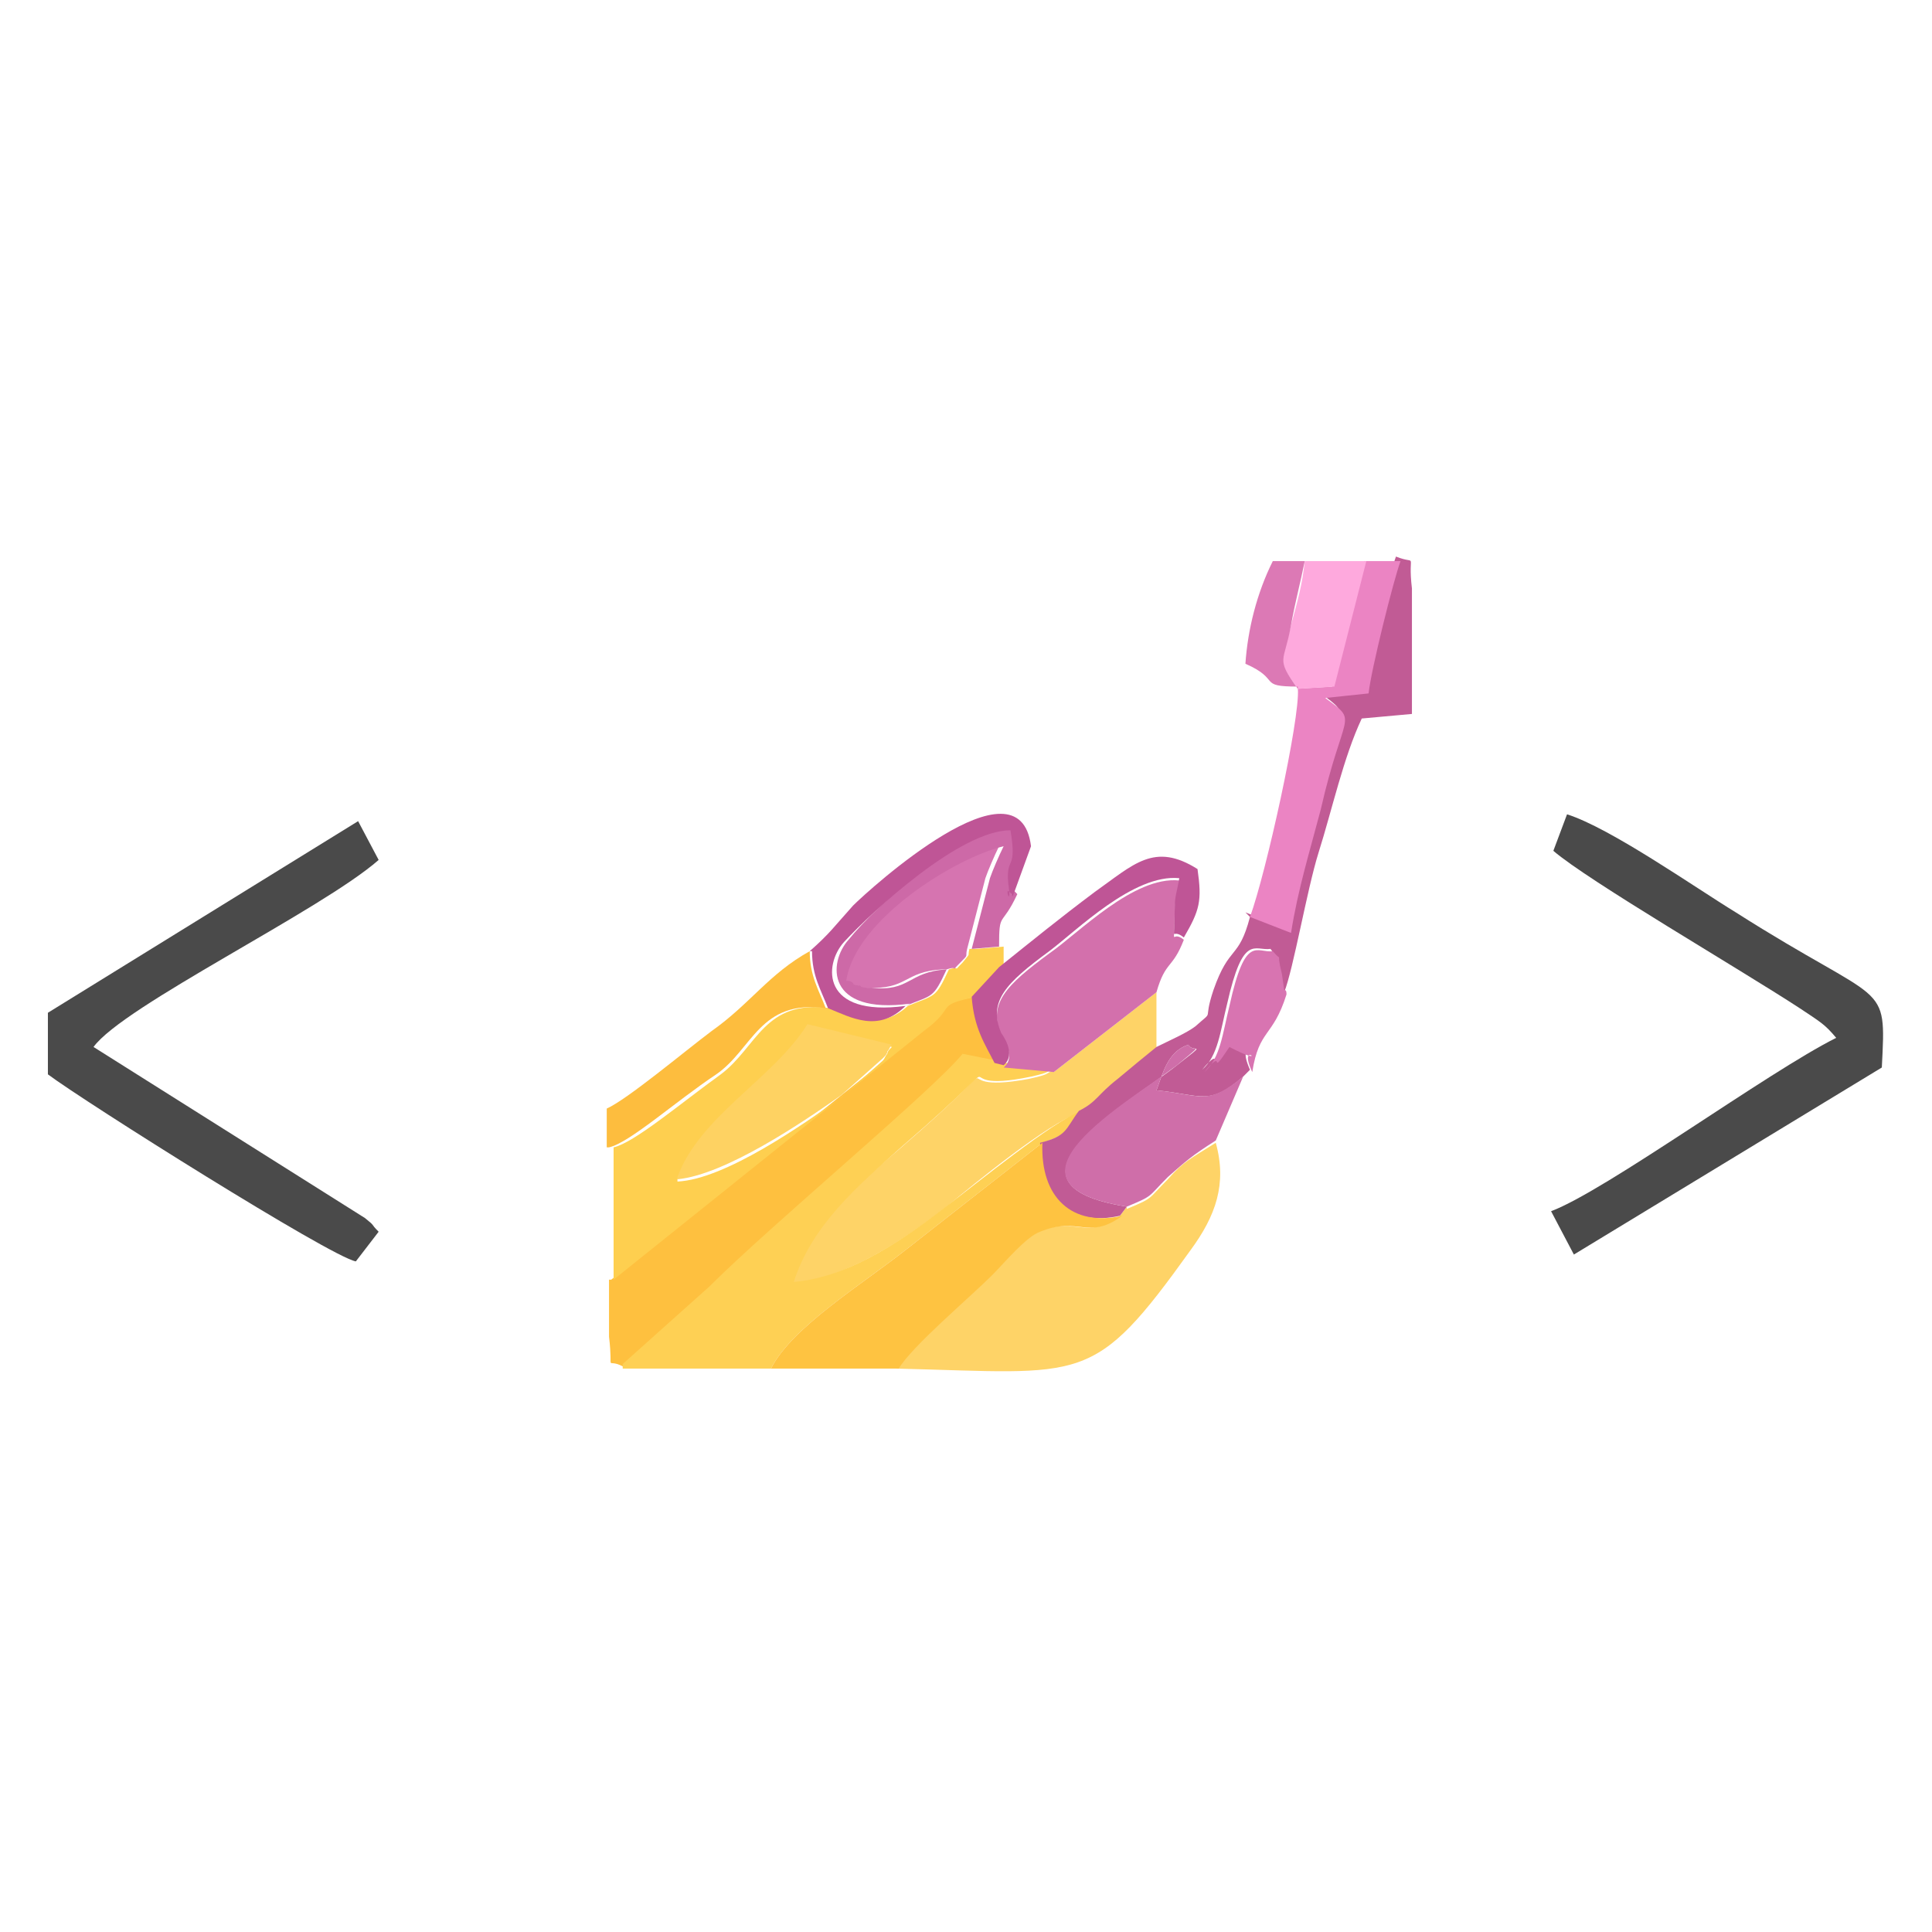 <?xml version="1.0" encoding="UTF-8"?>
<!DOCTYPE svg PUBLIC "-//W3C//DTD SVG 1.1//EN" "http://www.w3.org/Graphics/SVG/1.1/DTD/svg11.dtd">
<!-- Creator: CorelDRAW 2017 -->
<svg xmlns="http://www.w3.org/2000/svg" xml:space="preserve" width="8.467mm" height="8.467mm" version="1.1" style="shape-rendering:geometricPrecision; text-rendering:geometricPrecision; image-rendering:optimizeQuality; fill-rule:evenodd; clip-rule:evenodd"
viewBox="0 0 847 847"
 xmlns:xlink="http://www.w3.org/1999/xlink">
 <defs>
  <style type="text/css">
   <![CDATA[
    .fil0 {fill:#4A4A4A}
    .fil13 {fill:#BF5596}
    .fil4 {fill:#C15B95}
    .fil14 {fill:#CD69A7}
    .fil9 {fill:#CF6EA9}
    .fil7 {fill:#D370AC}
    .fil11 {fill:#D674B0}
    .fil17 {fill:#D874B1}
    .fil16 {fill:#DC79B5}
    .fil8 {fill:#EB84C3}
    .fil12 {fill:#FDBD3E}
    .fil15 {fill:#FEA9DD}
    .fil2 {fill:#FEC03F}
    .fil5 {fill:#FEC341}
    .fil6 {fill:#FECF4F}
    .fil3 {fill:#FED054}
    .fil10 {fill:#FED262}
    .fil1 {fill:#FED367}
   ]]>
  </style>
 </defs>
 <g id="Camada_x0020_1">
  <g id="_3050599861536">
   <path class="fil0" d="M681 373c15,13 82,52 108,69 9,6 11,7 16,13 -30,15 -101,67 -125,76l10 19 135 -82c2,-39 2,-26 -64,-68 -18,-11 -55,-37 -74,-43l-6 16z"/>
   <path class="fil0" d="M21 445l0 26c16,12 124,80 135,82l10 -13c-4,-4 -1,-2 -6,-6l-119 -75c13,-18 100,-60 125,-82l-9 -17 -136 84z"/>
   <path class="fil1" d="M494 529l-3 4c-15,11 -19,0 -36,7 -6,2 -16,14 -21,19 -10,10 -35,31 -41,41 83,2 86,8 129,-52 11,-15 16,-29 11,-47 -11,7 -14,8 -21,16 -9,9 -6,8 -18,13z"/>
   <path class="fil2" d="M267 561c0,7 0,19 0,25 2,17 -2,9 6,13l38 -34c27,-27 98,-86 111,-102l15 3c-5,-8 -9,-15 -10,-29 -19,4 -8,3 -23,15l-136 109z"/>
   <path class="fil1" d="M462 469c-4,2 -2,2 -11,4 -43,8 1,-19 -57,31 -20,17 -40,34 -47,59 25,-3 50,-20 68,-34 12,-10 45,-37 58,-41 8,-5 8,-7 17,-14 6,-5 12,-10 17,-14l0 -25 -45 35z"/>
   <path class="fil3" d="M273 600l65 0c9,-18 40,-37 59,-52l60 -47c12,-4 11,-6 17,-14 -13,5 -46,32 -58,41 -18,14 -43,32 -68,34 8,-25 28,-42 47,-59 58,-50 14,-22 57,-31 9,-2 6,-2 11,-4l-22 -2 -4 -1 -15 -3c-13,16 -84,75 -111,102l-38 34z"/>
   <path class="fil4" d="M548 402c-5,19 -9,12 -16,32 -5,15 1,8 -8,16 -4,3 -11,6 -17,9 -5,4 -11,9 -17,14 -9,7 -9,10 -17,14 -6,8 -5,11 -17,14 -1,24 13,37 35,32l3 -4c-63,-10 2,-46 22,-62 14,-11 7,-5 5,-9 -9,3 -11,12 -14,20 20,2 23,7 38,-6l3 -3c-7,-16 9,-1 -10,-11 -9,15 -1,-1 -11,11 7,-6 8,-17 11,-29 7,-31 12,-23 19,-24 4,6 1,-2 4,10l1 7c0,0 0,1 1,2 4,-10 10,-45 15,-61 6,-19 11,-42 19,-59l22 -2 0 -55c-2,-17 3,-10 -7,-14 -3,8 -13,48 -14,58l-19 2c15,11 8,5 -2,49 -5,19 -10,34 -13,54l-18 -7z"/>
   <path class="fil5" d="M338 600l56 0c6,-10 31,-31 41,-41 5,-5 15,-17 21,-19 17,-7 21,4 36,-7 -22,5 -36,-8 -35,-32l-60 47c-19,15 -50,34 -59,52z"/>
   <path class="fil6" d="M297 517c10,-27 42,-43 57,-67l37 9c-1,1 -2,2 -2,3 -1,1 -1,2 -2,3l-18 16c-17,12 -51,36 -72,37zm128 -101c-1,4 1,1 -3,6 -5,5 0,1 -6,3 -6,13 -6,11 -18,16 -12,11 -24,5 -34,1 -29,-4 -32,17 -48,29 -18,13 -38,30 -47,32l0 58 136 -109c15,-11 4,-11 23,-15l12 -13 0 -9 -12 1z"/>
   <path class="fil7" d="M440 468l22 2 45 -35c4,-14 7,-10 12,-23 -6,-5 -4,6 -4,-13 0,-5 2,-8 2,-13 -20,-2 -44,23 -57,32 -19,14 -27,22 -21,36 0,0 7,9 1,14z"/>
   <path class="fil8" d="M569 302c1,13 -14,81 -21,100l18 7c3,-19 8,-35 13,-54 10,-44 17,-38 2,-49l19 -2c1,-10 11,-50 14,-58l-16 0 -14 55 -16 1z"/>
   <path class="fil9" d="M494 529c12,-5 9,-4 18,-13 8,-7 10,-9 21,-16l12 -28c-16,13 -18,8 -38,6 3,-8 5,-17 14,-20 2,4 8,-2 -5,9 -21,16 -85,52 -22,62z"/>
   <path class="fil10" d="M297 517c21,-2 55,-25 72,-37l18 -16c1,-1 2,-2 2,-3 1,-1 1,-2 2,-3l-37 -9c-15,24 -47,40 -57,67z"/>
   <path class="fil11" d="M415 425c6,-2 1,2 6,-3 4,-4 2,-2 3,-6l8 -31c1,-3 4,-10 6,-14 -21,4 -64,32 -69,59 1,1 3,0 3,1 1,1 3,1 3,1 1,0 2,0 3,1 1,0 2,0 2,0 18,1 16,-7 33,-8z"/>
   <path class="fil12" d="M267 503c9,-2 29,-20 47,-32 16,-11 19,-33 48,-29 -3,-8 -7,-14 -7,-25 -18,10 -26,23 -43,35 -12,9 -37,30 -46,34l0 17z"/>
   <path class="fil13" d="M438 424l-12 13c1,14 6,21 10,29l4 1c6,-5 -1,-14 -1,-14 -6,-14 2,-22 21,-36 12,-9 37,-34 57,-32 -1,6 -2,8 -2,13 0,18 -2,8 4,13 7,-12 8,-16 6,-30 -19,-12 -28,-2 -45,10 -16,12 -27,21 -42,33z"/>
   <path class="fil14" d="M397 441c12,-5 12,-3 18,-16 -17,1 -16,10 -33,8 -1,0 -2,0 -2,0 -1,0 -2,0 -3,-1 -1,0 -3,0 -3,-1 -1,-1 -2,-1 -3,-1 4,-27 48,-54 69,-59 -2,4 -5,11 -6,14l-8 31 12 -1c0,-16 1,-8 8,-23 -6,-7 -1,8 -2,-6 -1,-11 3,-4 1,-23 -22,-1 -61,34 -73,49 -9,10 -10,33 27,28z"/>
   <path class="fil13" d="M356 417c0,11 4,17 7,25 10,4 22,11 34,-1 -37,5 -36,-18 -27,-28 13,-14 51,-49 73,-49 3,18 -2,11 -1,23 2,14 -3,-2 2,6l8 -22c-5,-41 -71,19 -78,26 -9,10 -10,12 -19,20z"/>
   <path class="fil15" d="M569 302l16 -1 14 -55 -27 0c-1,10 -3,17 -6,28 -4,17 -7,14 3,28z"/>
   <path class="fil16" d="M569 302c-10,-14 -6,-11 -3,-28 2,-11 4,-18 6,-28l-14 0c-7,14 -11,30 -12,45 16,7 5,10 23,10z"/>
   <path class="fil17" d="M549 470c3,-19 9,-15 15,-34 0,-1 0,-2 -1,-2l-1 -7c-3,-12 1,-4 -4,-10 -7,1 -12,-8 -19,24 -3,12 -4,23 -11,29 10,-12 1,4 11,-11 19,10 3,-4 10,11z"/>
  </g>
 </g>
</svg>
